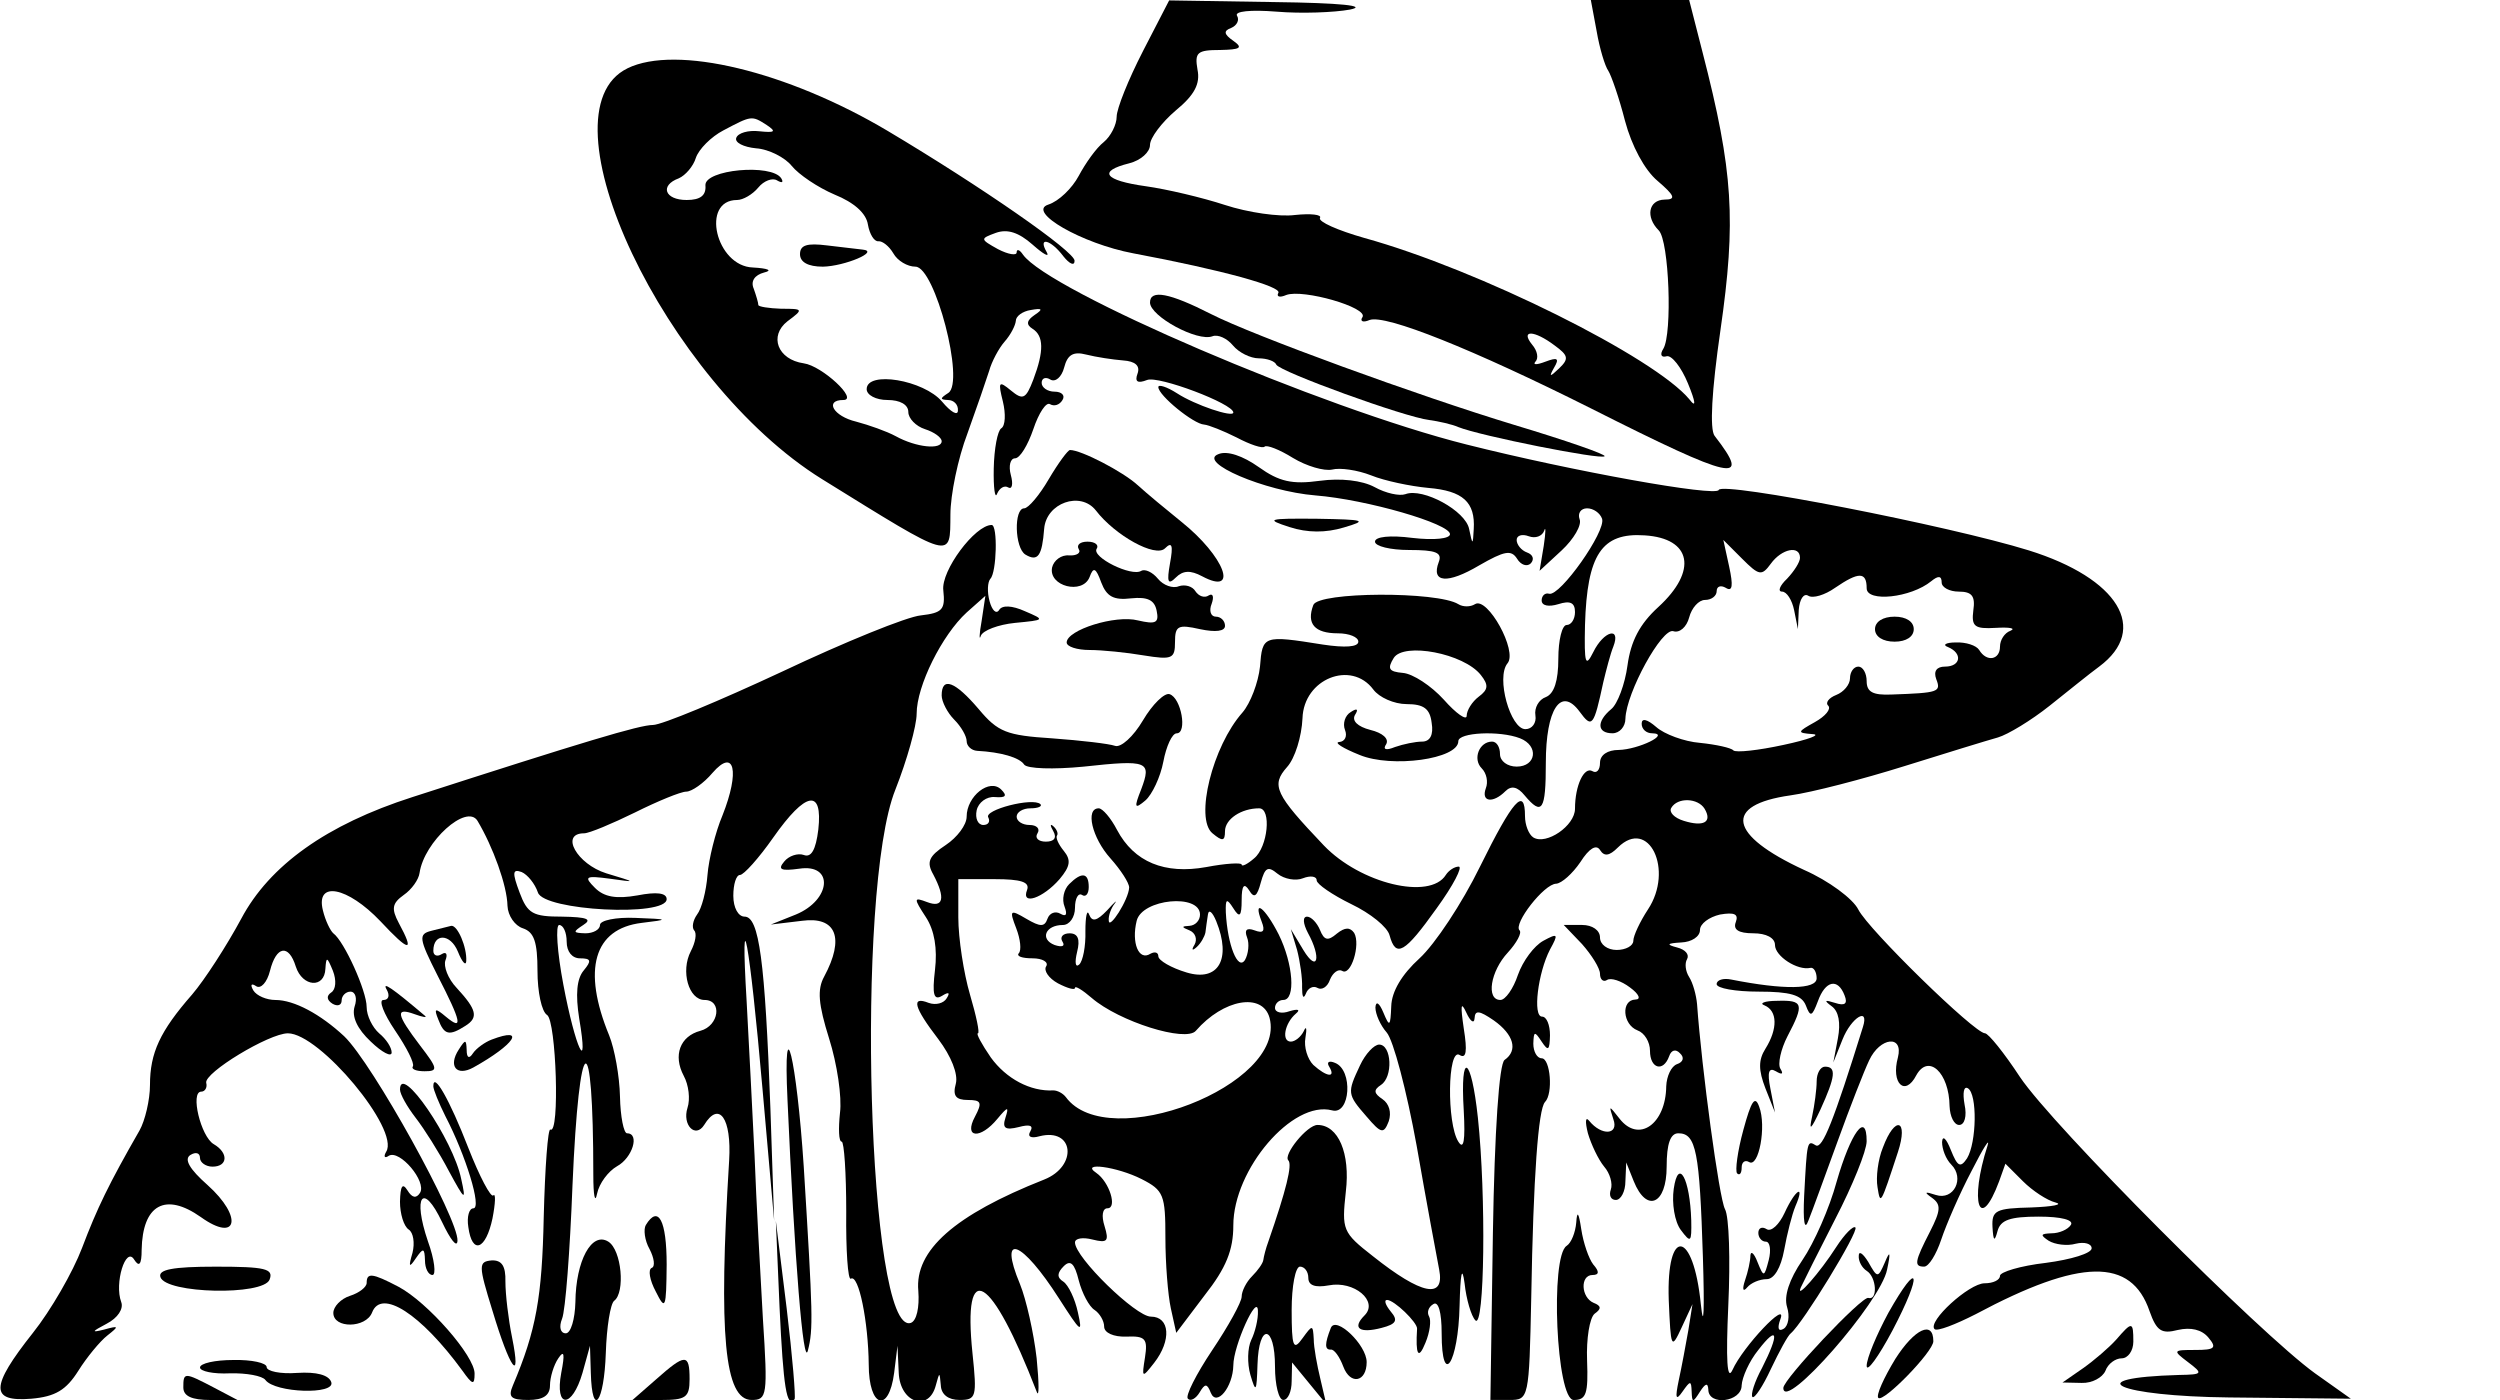 <?xml version="1.0" standalone="no"?>
<!DOCTYPE svg PUBLIC "-//W3C//DTD SVG 20010904//EN"
 "http://www.w3.org/TR/2001/REC-SVG-20010904/DTD/svg10.dtd">
<svg version="1.0" xmlns="http://www.w3.org/2000/svg"
 width="300pt" height="168pt" viewBox="0 0 300 168"
 preserveAspectRatio="xMidYMid meet">
<g transform="translate(0,168) scale(0.05,-0.05)"
fill="#000000" stroke="none">
<path d="M2743 3237 c-35 -68 -63 -138 -63 -157 0 -19 -14 -47 -31 -61 -18
-14 -44 -51 -60 -81 -16 -30 -48 -61 -73 -69 -53 -17 81 -94 204 -117 213 -40
358 -80 348 -95 -5 -9 3 -12 19 -5 40 15 197 -30 183 -53 -7 -10 1 -14 17 -7
38 14 248 -70 533 -213 341 -172 386 -182 295 -65 -12 16 -7 108 14 253 38
264 31 381 -43 668 l-32 125 -118 0 -118 0 14 -75 c7 -41 20 -84 28 -95 7 -11
26 -65 40 -120 16 -60 47 -118 78 -144 42 -36 45 -45 17 -45 -39 -1 -46 -42
-14 -74 25 -25 33 -248 11 -284 -9 -14 -5 -22 8 -18 12 3 35 -26 51 -65 19
-46 20 -60 4 -39 -83 101 -506 312 -781 388 -63 18 -111 39 -106 48 5 8 -22
11 -60 7 -38 -5 -113 6 -168 24 -55 18 -140 38 -190 45 -100 14 -116 36 -40
55 28 7 50 27 50 44 0 17 28 54 62 83 45 37 59 64 52 98 -7 41 -1 47 54 47 49
1 56 5 32 22 -23 16 -24 24 -5 31 14 6 20 19 14 29 -7 11 32 15 95 10 59 -5
138 -2 176 5 44 9 -22 16 -182 18 l-252 4 -63 -122z m988 -706 c33 -24 35 -32
11 -55 -23 -22 -25 -21 -12 2 13 22 8 25 -21 14 -21 -8 -31 -8 -24 0 8 8 5 26
-8 41 -29 36 5 35 54 -2z"/>
<path d="M1506 3196 c-216 -105 90 -752 467 -986 318 -197 307 -194 308 -85 0
47 18 135 41 195 22 61 45 128 52 150 6 22 23 54 37 70 15 17 26 39 27 50 0
11 16 23 36 26 28 5 30 2 9 -12 -19 -13 -21 -23 -5 -33 27 -17 28 -53 2 -122
-18 -47 -25 -50 -54 -26 -29 24 -31 21 -19 -27 7 -29 6 -58 -4 -64 -9 -6 -17
-49 -18 -96 -1 -47 3 -75 8 -61 6 14 18 21 27 15 9 -5 12 8 6 30 -6 22 -1 40
10 40 12 0 31 32 44 70 13 39 31 66 40 60 10 -6 23 -2 30 10 7 11 -2 20 -19
20 -17 0 -31 10 -31 21 0 12 10 15 21 8 12 -7 27 6 33 29 8 31 22 39 53 31 24
-6 63 -12 88 -14 30 -2 42 -13 35 -32 -7 -19 0 -24 23 -15 27 11 207 -57 207
-78 0 -13 -92 18 -135 46 -25 16 -45 22 -45 15 0 -20 85 -89 110 -90 11 -1 46
-15 78 -31 32 -17 62 -27 67 -22 5 5 36 -7 68 -27 33 -20 75 -32 94 -28 19 5
61 -1 94 -14 32 -13 94 -26 137 -30 83 -7 113 -34 109 -99 -2 -39 -3 -39 -11
0 -8 44 -111 100 -153 84 -14 -5 -47 2 -74 17 -30 16 -81 22 -132 15 -66 -9
-97 -2 -146 33 -38 27 -76 40 -97 31 -51 -19 111 -89 233 -99 124 -10 323 -68
323 -93 0 -11 -38 -15 -90 -9 -54 7 -90 3 -90 -9 0 -11 37 -20 82 -20 64 0 80
-6 71 -29 -19 -50 21 -53 97 -8 61 35 77 38 91 16 9 -15 24 -20 33 -11 9 10 5
21 -9 26 -14 5 -25 19 -25 30 0 11 13 15 29 9 16 -6 32 0 37 13 4 13 4 -3 -1
-36 l-10 -60 53 49 c29 27 49 61 43 75 -5 14 3 26 18 26 15 0 31 -11 36 -25
10 -30 -101 -187 -127 -180 -10 3 -18 -5 -18 -16 0 -13 17 -16 40 -9 28 9 40
4 40 -19 0 -17 -9 -31 -20 -31 -11 0 -20 -36 -20 -81 0 -53 -10 -84 -30 -92
-17 -6 -28 -26 -25 -44 3 -18 -8 -33 -24 -33 -36 0 -71 124 -43 158 25 29 -48
161 -78 142 -11 -7 -29 -7 -40 0 -50 31 -336 30 -348 -2 -17 -45 3 -68 59 -68
27 0 49 -9 49 -20 0 -13 -32 -15 -85 -7 -144 23 -145 22 -151 -53 -4 -38 -23
-88 -42 -110 -72 -81 -115 -255 -72 -290 24 -20 30 -19 30 5 0 29 39 55 82 55
30 0 21 -93 -12 -120 -16 -14 -30 -21 -30 -15 0 5 -38 3 -85 -6 -100 -18 -173
12 -214 89 -15 29 -35 52 -44 52 -33 0 -16 -71 28 -120 25 -28 45 -59 45 -70
-1 -29 -49 -104 -49 -79 -1 12 6 30 14 40 8 11 0 4 -18 -16 -25 -26 -36 -28
-43 -10 -5 14 -9 -4 -9 -40 1 -36 -6 -72 -15 -80 -9 -8 -11 5 -5 30 8 31 2 45
-18 45 -16 0 -24 -9 -17 -20 7 -11 -1 -14 -19 -8 -36 14 -22 48 20 48 16 0 29
19 29 41 0 23 8 37 17 31 9 -6 16 3 16 19 0 35 -17 37 -47 7 -13 -13 -18 -37
-11 -54 7 -19 4 -25 -10 -17 -12 7 -26 2 -31 -12 -7 -20 -17 -20 -51 0 -39 23
-41 21 -24 -23 10 -26 13 -53 6 -60 -6 -7 8 -12 33 -12 24 0 39 -9 33 -19 -7
-10 6 -29 28 -41 23 -12 41 -17 41 -11 0 6 18 -5 40 -24 66 -57 226 -107 250
-79 66 76 160 93 177 31 42 -161 -388 -328 -489 -190 -7 9 -20 16 -30 16 -55
-3 -113 28 -150 79 -22 32 -36 58 -31 58 5 0 -4 42 -19 93 -15 51 -28 135 -28
185 l0 92 87 0 c64 0 85 -7 78 -26 -15 -38 38 -20 78 26 26 31 28 46 10 68
-13 16 -20 32 -16 37 3 4 0 14 -9 22 -8 7 -8 2 0 -12 9 -16 2 -25 -18 -25 -18
0 -27 9 -20 20 7 11 -2 20 -19 20 -17 0 -31 9 -31 20 0 11 15 20 33 20 19 0
29 5 24 10 -18 17 -137 -14 -125 -32 5 -10 0 -18 -12 -18 -13 0 -20 16 -16 35
4 19 24 34 44 32 26 -2 30 3 15 18 -28 28 -83 -16 -83 -65 0 -20 -23 -50 -50
-68 -41 -27 -47 -41 -30 -71 30 -57 24 -81 -15 -66 -32 12 -33 10 -3 -36 21
-32 28 -76 22 -127 -7 -59 -3 -74 17 -62 16 10 20 8 11 -6 -7 -12 -26 -17 -43
-11 -43 17 -36 -10 23 -87 31 -41 48 -84 42 -107 -8 -29 0 -39 29 -39 32 0 35
-6 17 -40 -28 -52 13 -55 54 -5 25 30 28 30 19 2 -8 -25 0 -30 32 -22 26 7 36
4 28 -10 -8 -13 1 -18 22 -12 83 21 92 -72 11 -104 -215 -85 -311 -170 -302
-267 3 -40 -4 -72 -18 -77 -103 -34 -134 1039 -37 1280 28 71 51 153 51 182 0
67 61 189 120 243 l45 40 -9 -60 c-6 -33 -6 -49 -2 -36 5 13 42 27 82 31 72 7
73 7 24 28 -31 14 -55 15 -62 3 -7 -11 -17 -1 -23 21 -6 22 -5 46 2 54 15 15
18 129 3 129 -40 0 -122 -110 -116 -157 5 -46 -2 -54 -54 -60 -33 -3 -183 -64
-333 -135 -150 -70 -289 -128 -310 -128 -32 0 -165 -40 -577 -173 -206 -66
-343 -164 -411 -292 -35 -65 -88 -147 -118 -182 -77 -88 -101 -140 -101 -217
0 -36 -12 -86 -25 -109 -74 -129 -102 -187 -138 -282 -22 -58 -75 -150 -118
-204 -103 -130 -103 -166 -4 -158 58 5 84 21 113 67 20 32 52 71 70 85 28 22
28 24 -8 14 -32 -8 -30 -5 6 14 27 14 41 36 35 52 -17 45 11 135 31 102 12
-19 18 -12 18 23 2 109 57 139 142 79 88 -63 102 0 16 77 -43 38 -57 62 -41
72 13 8 23 5 23 -7 0 -11 14 -21 30 -21 37 0 39 33 3 54 -31 18 -57 126 -30
126 9 0 15 10 12 21 -6 24 151 119 196 119 76 0 269 -231 236 -284 -7 -12 -4
-17 6 -10 26 16 92 -62 75 -89 -9 -14 -19 -12 -30 6 -12 19 -17 11 -18 -27 0
-29 9 -59 21 -67 11 -7 15 -32 9 -56 -10 -34 -8 -37 8 -13 18 26 21 25 22 -5
0 -19 8 -35 18 -35 9 0 5 37 -11 81 -37 109 -12 143 34 46 20 -42 36 -63 37
-45 3 52 -204 426 -272 491 -57 53 -120 87 -165 87 -21 0 -45 10 -53 23 -8 14
-5 18 7 10 11 -7 26 9 33 37 15 60 45 65 62 10 16 -49 69 -53 71 -5 2 30 4 29
18 -5 9 -23 7 -45 -4 -52 -12 -8 -11 -18 3 -27 12 -7 22 -4 22 8 0 11 10 21
21 21 12 0 17 -16 10 -36 -7 -24 6 -53 39 -84 27 -26 50 -38 50 -26 0 12 -13
32 -30 46 -16 14 -30 42 -30 63 0 39 -54 158 -80 177 -7 6 -19 30 -25 55 -18
72 59 57 138 -26 70 -75 83 -76 44 -4 -18 34 -16 47 12 67 19 13 36 37 38 53
11 75 113 167 139 125 37 -62 71 -155 72 -204 1 -24 18 -48 37 -54 27 -9 35
-33 35 -102 0 -51 10 -98 23 -106 22 -14 31 -288 8 -275 -6 4 -13 -91 -16
-210 -4 -192 -18 -272 -74 -404 -12 -28 -5 -35 37 -35 36 0 52 11 52 35 0 19
9 49 20 65 14 21 16 11 7 -35 -16 -86 26 -86 51 0 l18 65 2 -65 c3 -110 32
-72 36 48 2 62 11 118 20 125 27 20 18 122 -14 142 -40 25 -78 -46 -79 -145
-1 -41 -11 -75 -23 -75 -13 0 -17 15 -9 35 8 19 19 163 25 320 16 377 50 394
50 25 0 -49 4 -70 9 -45 5 25 27 54 48 66 37 20 55 79 24 79 -8 0 -16 40 -17
88 -1 49 -13 115 -26 147 -65 158 -37 256 78 270 67 8 66 9 -15 12 -47 2 -85
-6 -85 -17 0 -11 -16 -20 -35 -20 -30 1 -31 3 -5 20 22 14 9 19 -51 20 -70 0
-83 7 -102 58 -18 48 -17 57 5 49 14 -6 32 -28 39 -49 14 -44 309 -59 309 -16
0 15 -24 18 -70 9 -51 -9 -80 -4 -102 18 -27 27 -24 30 36 22 64 -9 64 -9 -9
13 -70 22 -112 96 -53 96 12 0 67 23 122 50 54 27 110 50 123 50 13 0 42 20
63 45 53 61 66 4 24 -102 -17 -40 -33 -105 -36 -143 -3 -39 -14 -81 -25 -95
-10 -14 -13 -31 -7 -38 7 -7 3 -29 -8 -50 -25 -48 -5 -117 33 -117 43 0 35
-62 -10 -74 -49 -13 -66 -59 -40 -108 12 -22 16 -56 9 -77 -13 -41 19 -74 40
-41 36 59 66 16 60 -85 -26 -420 -11 -575 54 -575 37 0 39 10 27 195 -6 107
-16 283 -20 391 -5 107 -14 274 -19 370 -16 269 7 145 38 -209 l28 -317 -9
270 c-13 355 -27 460 -62 460 -15 0 -27 21 -27 50 0 28 7 50 16 50 9 0 45 40
80 90 78 111 119 118 108 19 -6 -49 -17 -68 -35 -61 -14 5 -36 -2 -47 -16 -16
-19 -8 -23 36 -17 84 13 77 -75 -8 -110 l-60 -24 75 9 c82 11 103 -41 53 -134
-17 -31 -14 -66 12 -149 19 -60 31 -140 26 -178 -4 -38 -3 -69 4 -69 6 0 11
-76 11 -168 -1 -93 4 -165 11 -161 19 12 42 -104 43 -206 0 -103 48 -119 61
-20 l8 65 3 -65 c3 -72 72 -95 89 -30 9 33 9 33 12 0 1 -22 18 -35 45 -35 40
0 42 7 31 112 -24 232 45 190 154 -92 6 -17 6 19 0 80 -7 61 -25 141 -40 178
-53 127 4 106 94 -35 52 -81 57 -86 45 -33 -7 33 -23 66 -35 74 -16 10 -15 21
1 37 16 16 26 7 36 -34 8 -31 25 -63 38 -71 12 -8 23 -26 23 -40 0 -15 23 -25
53 -24 46 2 52 -5 45 -50 -8 -50 -7 -50 22 -13 42 54 38 111 -8 111 -36 0
-182 142 -182 178 0 10 19 13 42 7 36 -9 40 -4 29 32 -8 25 -5 43 7 43 24 0 5
63 -27 85 -40 27 50 15 109 -15 53 -27 57 -38 57 -141 0 -61 6 -137 13 -169
l13 -59 68 90 c52 66 69 109 69 168 0 134 142 301 237 276 44 -12 51 97 7 114
-14 6 -21 2 -14 -9 17 -28 -6 -25 -38 4 -14 14 -23 43 -19 65 4 23 2 30 -4 16
-7 -14 -21 -25 -31 -25 -23 0 -15 44 12 67 12 10 5 12 -15 6 -19 -7 -35 -3
-35 8 0 10 9 19 20 19 30 0 24 86 -11 157 -33 65 -63 88 -41 31 9 -23 4 -29
-17 -21 -19 7 -25 1 -18 -17 6 -15 3 -40 -5 -54 -17 -27 -42 36 -46 114 -1 33
2 35 18 10 15 -24 20 -20 20 20 0 35 6 42 18 23 12 -20 19 -15 28 19 10 36 17
40 40 21 16 -13 44 -18 61 -11 18 7 33 5 33 -5 0 -9 38 -35 83 -57 46 -22 87
-55 92 -75 15 -55 36 -43 113 65 40 55 63 100 53 100 -10 0 -24 -9 -31 -20
-38 -61 -205 -21 -293 71 -117 123 -127 144 -88 188 19 21 35 73 37 117 3 95
117 140 170 69 14 -19 50 -35 80 -35 41 0 56 -11 60 -45 5 -29 -4 -45 -23 -45
-16 0 -45 -6 -65 -13 -22 -9 -30 -6 -21 7 7 13 -9 27 -38 34 -31 8 -45 22 -37
36 9 14 5 17 -10 7 -14 -8 -20 -28 -14 -43 6 -15 0 -28 -14 -29 -13 -1 9 -15
49 -31 77 -32 237 -10 237 33 0 21 99 26 148 7 46 -18 39 -68 -8 -68 -22 0
-40 13 -40 30 0 17 -8 30 -19 30 -31 0 -47 -42 -25 -64 12 -12 16 -33 10 -48
-12 -33 17 -37 47 -7 14 14 29 11 46 -10 42 -50 51 -37 51 78 0 129 36 184 81
123 30 -41 34 -36 57 71 7 29 17 68 24 85 19 49 -23 38 -48 -13 -19 -38 -22
-29 -20 65 5 169 40 222 143 215 113 -7 128 -85 33 -172 -45 -41 -66 -82 -74
-140 -6 -45 -24 -93 -39 -105 -36 -30 -34 -58 3 -58 17 0 31 16 31 35 2 63 88
219 115 210 15 -5 32 10 38 33 6 23 23 42 38 42 16 0 28 10 28 21 0 12 10 15
22 8 16 -10 18 5 8 51 l-14 64 45 -45 c41 -41 47 -42 69 -12 26 36 70 45 70
14 0 -10 -14 -32 -31 -50 -18 -17 -23 -31 -12 -31 11 0 24 -20 29 -45 l9 -45
2 46 c2 26 12 41 23 34 11 -7 40 2 64 19 57 39 76 39 76 -1 0 -34 106 -23 155
17 17 14 25 13 25 -3 0 -12 19 -22 41 -22 32 0 40 -11 35 -45 -5 -39 3 -45 54
-42 33 2 49 -1 35 -7 -14 -5 -25 -22 -25 -38 0 -32 -32 -38 -50 -8 -7 11 -32
19 -56 18 -24 0 -33 -6 -19 -11 36 -15 31 -47 -7 -47 -20 0 -28 -11 -21 -30
12 -31 6 -33 -107 -37 -45 -2 -60 6 -60 32 0 19 -9 35 -20 35 -11 0 -20 -13
-20 -28 0 -15 -15 -33 -33 -40 -18 -7 -27 -19 -19 -26 7 -8 -7 -25 -32 -39
-43 -24 -44 -26 -6 -29 22 -1 -9 -13 -70 -26 -60 -13 -114 -19 -120 -13 -5 6
-41 14 -80 18 -38 3 -86 21 -105 38 -22 19 -35 22 -35 8 0 -13 11 -23 25 -23
46 -1 -33 -39 -80 -40 -27 0 -45 -12 -45 -31 0 -17 -8 -26 -18 -20 -20 12 -42
-34 -42 -90 0 -41 -69 -88 -100 -69 -11 7 -20 30 -20 51 0 72 -29 39 -108
-121 -43 -88 -108 -186 -145 -220 -43 -39 -67 -80 -68 -115 -2 -49 -4 -51 -19
-15 -10 24 -18 28 -19 12 0 -16 12 -43 27 -60 16 -18 48 -140 72 -272 23 -132
48 -266 54 -297 14 -72 -42 -61 -159 32 -73 57 -75 63 -65 155 11 92 -18 160
-68 160 -25 0 -83 -72 -70 -85 10 -10 -5 -71 -48 -195 -6 -16 -11 -36 -12 -44
-1 -8 -13 -25 -27 -39 -14 -14 -25 -36 -25 -49 0 -13 -32 -71 -71 -129 -38
-57 -65 -110 -58 -116 6 -7 19 0 28 15 13 22 18 22 27 -1 14 -34 53 14 54 66
0 47 58 175 59 131 1 -20 -7 -52 -16 -70 -9 -19 -10 -56 -2 -84 13 -44 15 -41
17 25 3 101 42 96 42 -5 0 -44 9 -80 20 -80 11 0 20 20 20 45 l1 45 41 -50 41
-50 -14 60 c-8 33 -16 76 -16 96 -2 35 -3 35 -27 2 -22 -31 -26 -21 -26 68 0
57 9 104 20 104 11 0 20 -12 20 -27 0 -18 16 -24 49 -18 61 12 120 -38 86 -72
-31 -31 -12 -44 41 -30 35 9 40 18 22 39 -13 16 -17 28 -9 28 17 0 73 -54 72
-69 -4 -63 3 -76 20 -34 11 26 14 54 9 63 -6 10 -2 23 10 30 12 8 20 -19 20
-70 0 -133 40 -72 43 66 2 79 6 98 12 54 4 -38 16 -79 26 -89 22 -22 26 298 6
486 -16 150 -43 164 -34 18 4 -73 0 -96 -13 -75 -28 44 -26 226 3 208 16 -10
19 8 10 64 -8 55 -7 66 6 38 10 -22 19 -28 20 -14 1 20 11 19 46 -5 48 -34 59
-72 26 -95 -13 -9 -24 -169 -28 -415 l-6 -401 46 0 c46 0 47 3 52 245 5 293
17 453 33 470 20 20 13 105 -8 105 -11 0 -20 16 -20 35 1 30 3 31 20 5 16 -24
19 -21 20 15 0 25 -8 45 -19 45 -23 0 -10 105 19 161 21 38 19 40 -16 21 -22
-12 -49 -48 -61 -82 -11 -33 -30 -60 -42 -60 -35 0 -24 69 18 114 21 23 34 47
28 53 -16 15 59 112 88 112 13 1 39 24 58 52 21 33 38 43 47 29 10 -16 22 -15
43 6 74 73 135 -54 72 -149 -19 -29 -35 -63 -35 -75 0 -12 -18 -22 -40 -22
-22 0 -40 13 -40 30 0 17 -18 30 -43 30 l-44 0 44 -46 c23 -26 43 -58 43 -71
0 -14 8 -21 17 -15 9 6 34 -2 55 -18 22 -16 27 -29 13 -29 -35 -1 -31 -60 5
-74 17 -6 30 -28 30 -49 0 -43 32 -52 46 -13 5 15 16 18 26 7 11 -10 8 -21 -7
-26 -14 -5 -25 -29 -26 -53 -1 -91 -66 -137 -112 -78 -26 33 -26 33 -15 -1 14
-38 -28 -41 -58 -4 -9 11 -10 -2 -3 -30 8 -27 25 -63 39 -80 14 -16 21 -41 16
-55 -5 -14 0 -25 12 -25 12 0 23 20 23 45 l2 45 18 -45 c31 -77 79 -56 79 35
0 55 9 80 28 80 43 0 51 -44 59 -297 4 -128 2 -179 -5 -113 -18 179 -83 187
-77 10 5 -117 6 -120 31 -66 l26 56 -10 -63 c-6 -34 -16 -88 -23 -120 -9 -43
-7 -50 9 -27 19 27 21 27 22 0 1 -27 3 -27 20 0 13 20 19 22 20 5 0 -40 80
-30 80 10 1 19 18 58 40 85 47 61 51 40 9 -43 -18 -33 -28 -65 -23 -70 5 -4
25 26 44 67 20 42 41 81 48 86 29 24 164 245 155 254 -5 5 -26 -16 -46 -47
-39 -61 -99 -129 -85 -97 5 11 42 85 83 165 41 79 75 163 75 186 0 73 -38 21
-72 -97 -17 -63 -54 -147 -82 -188 -32 -47 -45 -87 -37 -113 7 -22 3 -45 -8
-52 -13 -8 -16 1 -8 23 18 48 -90 -66 -115 -122 -13 -28 -16 23 -10 156 5 108
2 212 -8 230 -14 26 -56 338 -67 492 -2 22 -10 51 -19 65 -9 14 -11 33 -5 43
6 11 -4 23 -24 28 -27 7 -24 10 10 12 25 1 45 14 45 30 0 15 22 31 48 37 35 6
45 1 38 -18 -7 -18 6 -27 42 -27 31 0 52 -11 52 -28 0 -27 54 -62 85 -55 8 2
15 -10 15 -25 0 -27 -79 -28 -205 -3 -19 4 -35 -1 -35 -11 0 -10 45 -18 101
-18 75 0 103 -8 113 -33 11 -29 15 -27 29 10 18 50 48 56 64 14 8 -20 1 -26
-23 -18 -25 8 -27 6 -8 -8 17 -12 22 -40 15 -77 l-11 -58 22 55 c21 53 65 80
49 30 -70 -225 -97 -293 -113 -284 -21 13 -21 11 -28 -121 -3 -62 1 -85 10
-60 9 22 40 108 70 190 30 83 64 170 76 195 26 56 83 62 69 7 -17 -62 17 -95
44 -43 29 53 79 7 80 -74 1 -25 11 -45 23 -45 13 0 19 21 13 49 -5 28 -2 45 8
39 23 -14 21 -130 -2 -168 -16 -24 -23 -20 -39 20 -11 28 -20 36 -21 19 0 -17
9 -41 22 -54 33 -33 6 -87 -37 -73 -27 9 -29 7 -9 -7 22 -16 21 -30 -5 -81
-37 -72 -39 -84 -14 -84 11 0 29 29 41 65 12 36 44 110 73 165 28 55 45 82 38
60 -44 -136 -19 -211 28 -85 l15 42 42 -42 c23 -23 58 -46 78 -51 20 -5 -6
-10 -58 -12 -85 -2 -95 -7 -93 -47 2 -34 5 -36 12 -10 7 27 30 35 99 35 54 0
85 -8 77 -20 -7 -11 -28 -20 -46 -20 -27 -1 -28 -4 -7 -18 15 -9 44 -13 65 -7
21 5 38 0 38 -11 0 -12 -49 -27 -110 -35 -61 -7 -110 -22 -110 -31 0 -10 -16
-18 -37 -18 -37 0 -138 -92 -120 -110 6 -6 50 11 99 36 251 134 373 136 417 7
17 -48 29 -55 68 -45 31 7 57 1 73 -18 21 -25 16 -30 -31 -30 -54 0 -55 -1
-18 -29 37 -28 36 -30 -21 -31 -246 -7 -148 -51 120 -54 l292 -3 -86 61 c-133
96 -629 593 -708 711 -38 58 -76 105 -84 105 -25 0 -280 249 -304 297 -13 26
-71 69 -130 95 -182 84 -195 156 -33 179 51 7 174 39 273 70 99 31 200 62 225
69 24 7 80 41 124 76 44 35 97 78 119 94 121 90 46 212 -169 279 -190 59 -737
166 -744 145 -6 -17 -351 45 -605 109 -347 87 -1004 369 -1065 456 -8 12 -15
14 -15 5 0 -8 -20 -5 -45 8 -43 24 -43 25 -5 39 28 10 55 1 88 -28 27 -24 42
-32 34 -18 -22 38 10 30 40 -10 15 -19 27 -24 27 -11 1 22 -224 178 -449 312
-241 143 -507 207 -624 150z m334 -136 c24 -16 20 -19 -18 -15 -26 3 -51 -4
-55 -16 -4 -11 17 -22 48 -25 30 -2 69 -22 85 -42 17 -21 63 -52 103 -69 47
-19 76 -45 80 -72 4 -23 15 -41 25 -40 10 1 26 -12 36 -29 10 -18 34 -32 53
-32 47 0 119 -277 79 -303 -20 -13 -21 -16 -1 -17 14 0 25 -11 24 -25 0 -14
-17 -4 -38 21 -44 52 -181 75 -181 30 0 -14 22 -26 50 -26 30 0 50 -11 50 -29
0 -15 18 -34 40 -41 22 -7 40 -20 40 -29 0 -21 -61 -15 -110 12 -22 12 -65 27
-95 35 -55 13 -77 52 -31 52 37 0 -51 82 -95 88 -63 9 -84 66 -39 101 39 29
38 30 -15 30 -30 1 -55 5 -55 9 0 5 -5 22 -11 39 -8 18 2 33 25 39 21 5 9 10
-27 12 -89 3 -126 162 -38 162 14 0 37 13 51 30 13 16 34 24 45 17 12 -7 16
-5 10 5 -23 36 -185 21 -182 -17 2 -24 -12 -35 -45 -35 -53 0 -65 35 -19 52
16 7 35 29 41 49 7 21 37 51 66 66 68 36 68 36 104 13z m1714 -1320 c19 -24
18 -35 -5 -52 -16 -12 -29 -33 -29 -46 0 -12 -25 5 -55 39 -30 33 -74 62 -98
64 -34 3 -38 10 -22 36 24 38 168 11 209 -41z m537 -321 c19 -32 -2 -44 -50
-29 -23 7 -36 21 -30 31 15 26 64 24 80 -2z m-1211 -254 c0 -14 -11 -26 -25
-27 -20 -1 -20 -3 0 -11 14 -6 19 -21 12 -34 -8 -13 -6 -16 5 -6 10 9 19 25
21 35 1 10 4 29 6 43 2 14 11 6 20 -16 37 -91 5 -146 -71 -123 -37 11 -68 29
-68 39 0 9 -8 12 -19 6 -28 -18 -46 26 -33 79 13 53 152 66 152 15z m-1520
-65 c0 -24 13 -40 32 -40 27 0 28 -6 9 -29 -17 -20 -20 -58 -11 -115 24 -142
-9 -73 -38 81 -15 79 -19 143 -10 143 10 0 18 -18 18 -40z"/>
<path d="M1920 2750 c0 -19 19 -30 55 -30 52 1 138 37 95 41 -11 1 -49 6 -85
10 -48 6 -65 1 -65 -21z"/>
<path d="M2760 2634 c0 -33 114 -95 150 -81 13 5 35 -5 49 -22 14 -17 42 -31
62 -31 20 0 39 -7 42 -15 8 -17 308 -126 367 -133 22 -3 54 -10 70 -17 52 -21
343 -79 351 -70 5 4 -93 38 -216 75 -231 70 -628 215 -728 266 -100 51 -147
60 -147 28z"/>
<path d="M2517 2210 c-22 -38 -49 -70 -59 -70 -25 0 -23 -95 3 -111 30 -18 40
-3 45 62 5 62 87 91 124 44 46 -60 143 -114 166 -91 17 17 20 7 12 -36 -8 -45
-5 -53 14 -34 17 17 35 18 63 3 90 -48 54 48 -50 131 -36 29 -83 68 -105 88
-35 32 -135 84 -162 84 -5 0 -28 -31 -51 -70z"/>
<path d="M3095 2095 c43 -14 87 -14 130 -1 58 17 52 19 -65 21 -118 1 -124 -1
-65 -20z"/>
<path d="M2589 2042 c6 -9 -5 -16 -23 -15 -19 2 -37 -12 -41 -29 -9 -45 73
-66 90 -23 9 25 15 23 28 -13 13 -34 30 -43 72 -38 39 4 56 -4 61 -30 6 -29
-2 -33 -45 -23 -54 14 -171 -23 -171 -53 0 -10 25 -18 55 -18 30 0 89 -6 130
-13 68 -11 75 -8 75 32 0 39 7 43 60 31 38 -8 60 -5 60 8 0 12 -10 22 -22 22
-12 0 -17 14 -10 31 6 17 3 26 -7 20 -10 -7 -24 -2 -32 10 -7 12 -25 17 -40
12 -14 -6 -37 2 -50 18 -13 16 -31 24 -40 19 -23 -15 -120 33 -107 53 6 9 -4
17 -22 17 -18 0 -27 -8 -21 -18z"/>
<path d="M4500 1850 c0 -18 19 -30 47 -30 28 0 46 12 46 30 0 18 -18 30 -46
30 -28 0 -47 -12 -47 -30z"/>
<path d="M2260 1691 c0 -15 14 -42 30 -58 17 -17 30 -40 30 -52 0 -11 11 -22
25 -23 57 -3 102 -16 113 -33 7 -10 70 -12 142 -5 156 17 164 13 139 -54 -18
-45 -16 -49 10 -27 16 14 36 56 43 93 7 37 21 68 32 68 26 0 11 85 -17 94 -12
4 -41 -24 -64 -63 -23 -39 -53 -66 -67 -61 -14 5 -82 13 -151 18 -109 7 -130
15 -176 70 -57 67 -89 79 -89 33z"/>
<path d="M3139 1121 c33 -60 23 -97 -11 -41 l-30 50 15 -50 c7 -27 13 -68 12
-90 0 -22 3 -29 9 -15 5 14 18 20 28 14 10 -6 24 2 30 20 7 17 20 26 29 21 21
-14 45 63 29 91 -10 14 -22 14 -42 -2 -21 -18 -30 -16 -40 9 -7 17 -21 32 -31
32 -11 0 -10 -16 2 -39z"/>
<path d="M1035 1126 c-31 -8 -30 -18 15 -107 58 -113 62 -134 20 -99 -26 22
-29 20 -18 -7 14 -37 26 -40 65 -15 32 20 27 39 -21 91 -21 22 -32 52 -27 66
6 15 2 22 -9 15 -11 -7 -20 -3 -20 8 0 43 41 42 59 -2 10 -25 19 -35 20 -23 2
34 -21 87 -36 85 -7 -2 -29 -7 -48 -12z"/>
<path d="M928 985 c8 -14 5 -25 -8 -25 -12 0 1 -33 28 -73 28 -41 47 -79 43
-86 -5 -7 8 -12 28 -12 33 0 32 6 -11 62 -57 75 -60 92 -13 75 19 -7 31 -9 25
-4 -79 67 -104 84 -92 63z"/>
<path d="M4235 947 c31 -13 32 -56 2 -104 -17 -27 -17 -51 0 -95 l23 -58 -11
57 c-8 40 -4 52 13 42 15 -9 19 -7 11 6 -7 11 1 47 17 78 41 78 38 87 -25 85
-30 0 -44 -6 -30 -11z"/>
<path d="M1180 865 c-16 -6 -37 -21 -45 -33 -9 -14 -15 -11 -15 8 -1 26 -3 26
-19 1 -26 -40 -5 -65 35 -43 99 55 128 99 44 67z"/>
<path d="M1890 720 c17 -383 38 -646 49 -601 13 51 12 85 -10 441 -17 259 -50
395 -39 160z"/>
<path d="M3264 803 c-31 -66 -31 -69 16 -123 35 -41 41 -42 53 -11 7 21 1 42
-15 53 -21 14 -22 22 -4 34 30 19 26 97 -4 97 -12 0 -33 -22 -46 -50z"/>
<path d="M4360 765 c0 -19 -5 -57 -11 -85 -8 -36 -3 -32 20 17 36 79 39 103
11 103 -11 0 -20 -16 -20 -35z"/>
<path d="M960 745 c0 -11 17 -41 37 -67 21 -27 57 -84 80 -128 39 -72 42 -74
30 -20 -19 95 -147 281 -147 215z"/>
<path d="M1040 753 c0 -8 13 -40 29 -72 49 -94 88 -221 67 -221 -10 0 -16 -20
-12 -45 9 -67 42 -55 58 21 7 36 8 61 2 55 -6 -6 -33 45 -60 114 -45 116 -84
184 -84 148z"/>
<path d="M4184 648 c-14 -51 -20 -98 -15 -104 6 -6 11 0 11 14 0 13 8 19 18
13 23 -14 42 86 24 133 -10 28 -19 14 -38 -56z"/>
<path d="M4519 606 c-12 -29 -17 -72 -13 -95 7 -44 7 -44 49 84 26 79 -7 89
-36 11z"/>
<path d="M4017 507 c-5 -35 2 -79 17 -99 24 -32 26 -30 25 23 -3 100 -31 152
-42 76z"/>
<path d="M4283 449 c-13 -28 -32 -46 -43 -39 -11 7 -20 3 -20 -9 0 -11 8 -21
18 -21 10 0 13 -20 7 -44 -11 -42 -12 -42 -27 -5 -8 21 -16 28 -17 16 0 -13
-6 -40 -13 -60 -7 -21 -5 -29 5 -17 9 11 30 20 47 20 18 0 34 27 42 70 7 39
19 86 27 105 24 55 0 41 -26 -16z"/>
<path d="M3783 426 c-2 -24 -12 -49 -23 -56 -40 -25 -25 -370 17 -370 30 0 35
15 32 95 -2 52 6 102 18 112 17 12 16 19 -2 26 -31 13 -33 67 -3 67 16 0 17 8
2 25 -11 14 -24 52 -29 85 -6 40 -10 46 -12 16z"/>
<path d="M1550 420 c-6 -10 -3 -37 9 -58 11 -21 14 -42 5 -45 -9 -4 -5 -29 10
-57 23 -46 25 -41 26 65 0 106 -20 144 -50 95z"/>
<path d="M1871 221 c9 -190 17 -242 36 -219 3 4 -5 102 -19 218 l-26 210 9
-209z"/>
<path d="M4461 346 c-1 -13 8 -29 19 -36 24 -15 27 -72 4 -65 -15 5 -204 -195
-204 -216 0 -60 234 206 249 284 9 42 7 47 -5 18 -17 -39 -18 -39 -40 0 -13
21 -23 28 -23 15z"/>
<path d="M1182 214 c42 -140 70 -178 47 -64 -9 44 -16 104 -16 134 1 38 -9 52
-33 51 -32 -3 -32 -11 2 -121z"/>
<path d="M385 295 c13 -40 247 -45 262 -6 10 26 -10 31 -129 31 -104 0 -139
-7 -133 -25z"/>
<path d="M880 281 c0 -10 -18 -24 -40 -31 -22 -7 -40 -26 -40 -41 0 -38 78
-37 93 1 22 58 117 -3 217 -140 24 -34 29 -35 29 -7 1 42 -113 172 -183 209
-63 33 -76 34 -76 9z"/>
<path d="M4532 209 c-28 -52 -52 -109 -52 -127 0 -17 28 21 62 85 73 139 65
175 -10 42z"/>
<path d="M3194 173 c-15 -38 -15 -53 0 -52 8 1 21 -17 30 -41 17 -45 56 -37
56 11 0 41 -74 112 -86 82z"/>
<path d="M4549 99 c-28 -46 -47 -88 -41 -94 12 -12 132 111 132 136 0 51 -45
30 -91 -42z"/>
<path d="M5079 145 c-17 -19 -53 -50 -80 -69 l-49 -34 46 -1 c25 -1 50 13 57
29 6 17 24 30 39 30 15 0 28 18 28 40 0 49 -3 49 -41 5z"/>
<path d="M480 78 c0 -9 32 -16 72 -14 39 1 78 -6 85 -16 23 -31 169 -36 158
-5 -6 17 -35 25 -82 22 -40 -3 -73 4 -73 14 0 10 -36 18 -80 17 -44 0 -80 -8
-80 -18z"/>
<path d="M1574 49 l-56 -49 68 0 c60 0 69 6 69 50 0 62 -10 62 -81 -1z"/>
<path d="M440 30 c0 -21 21 -30 65 -30 l65 0 -57 30 c-71 37 -73 37 -73 0z"/>
</g>
</svg>
